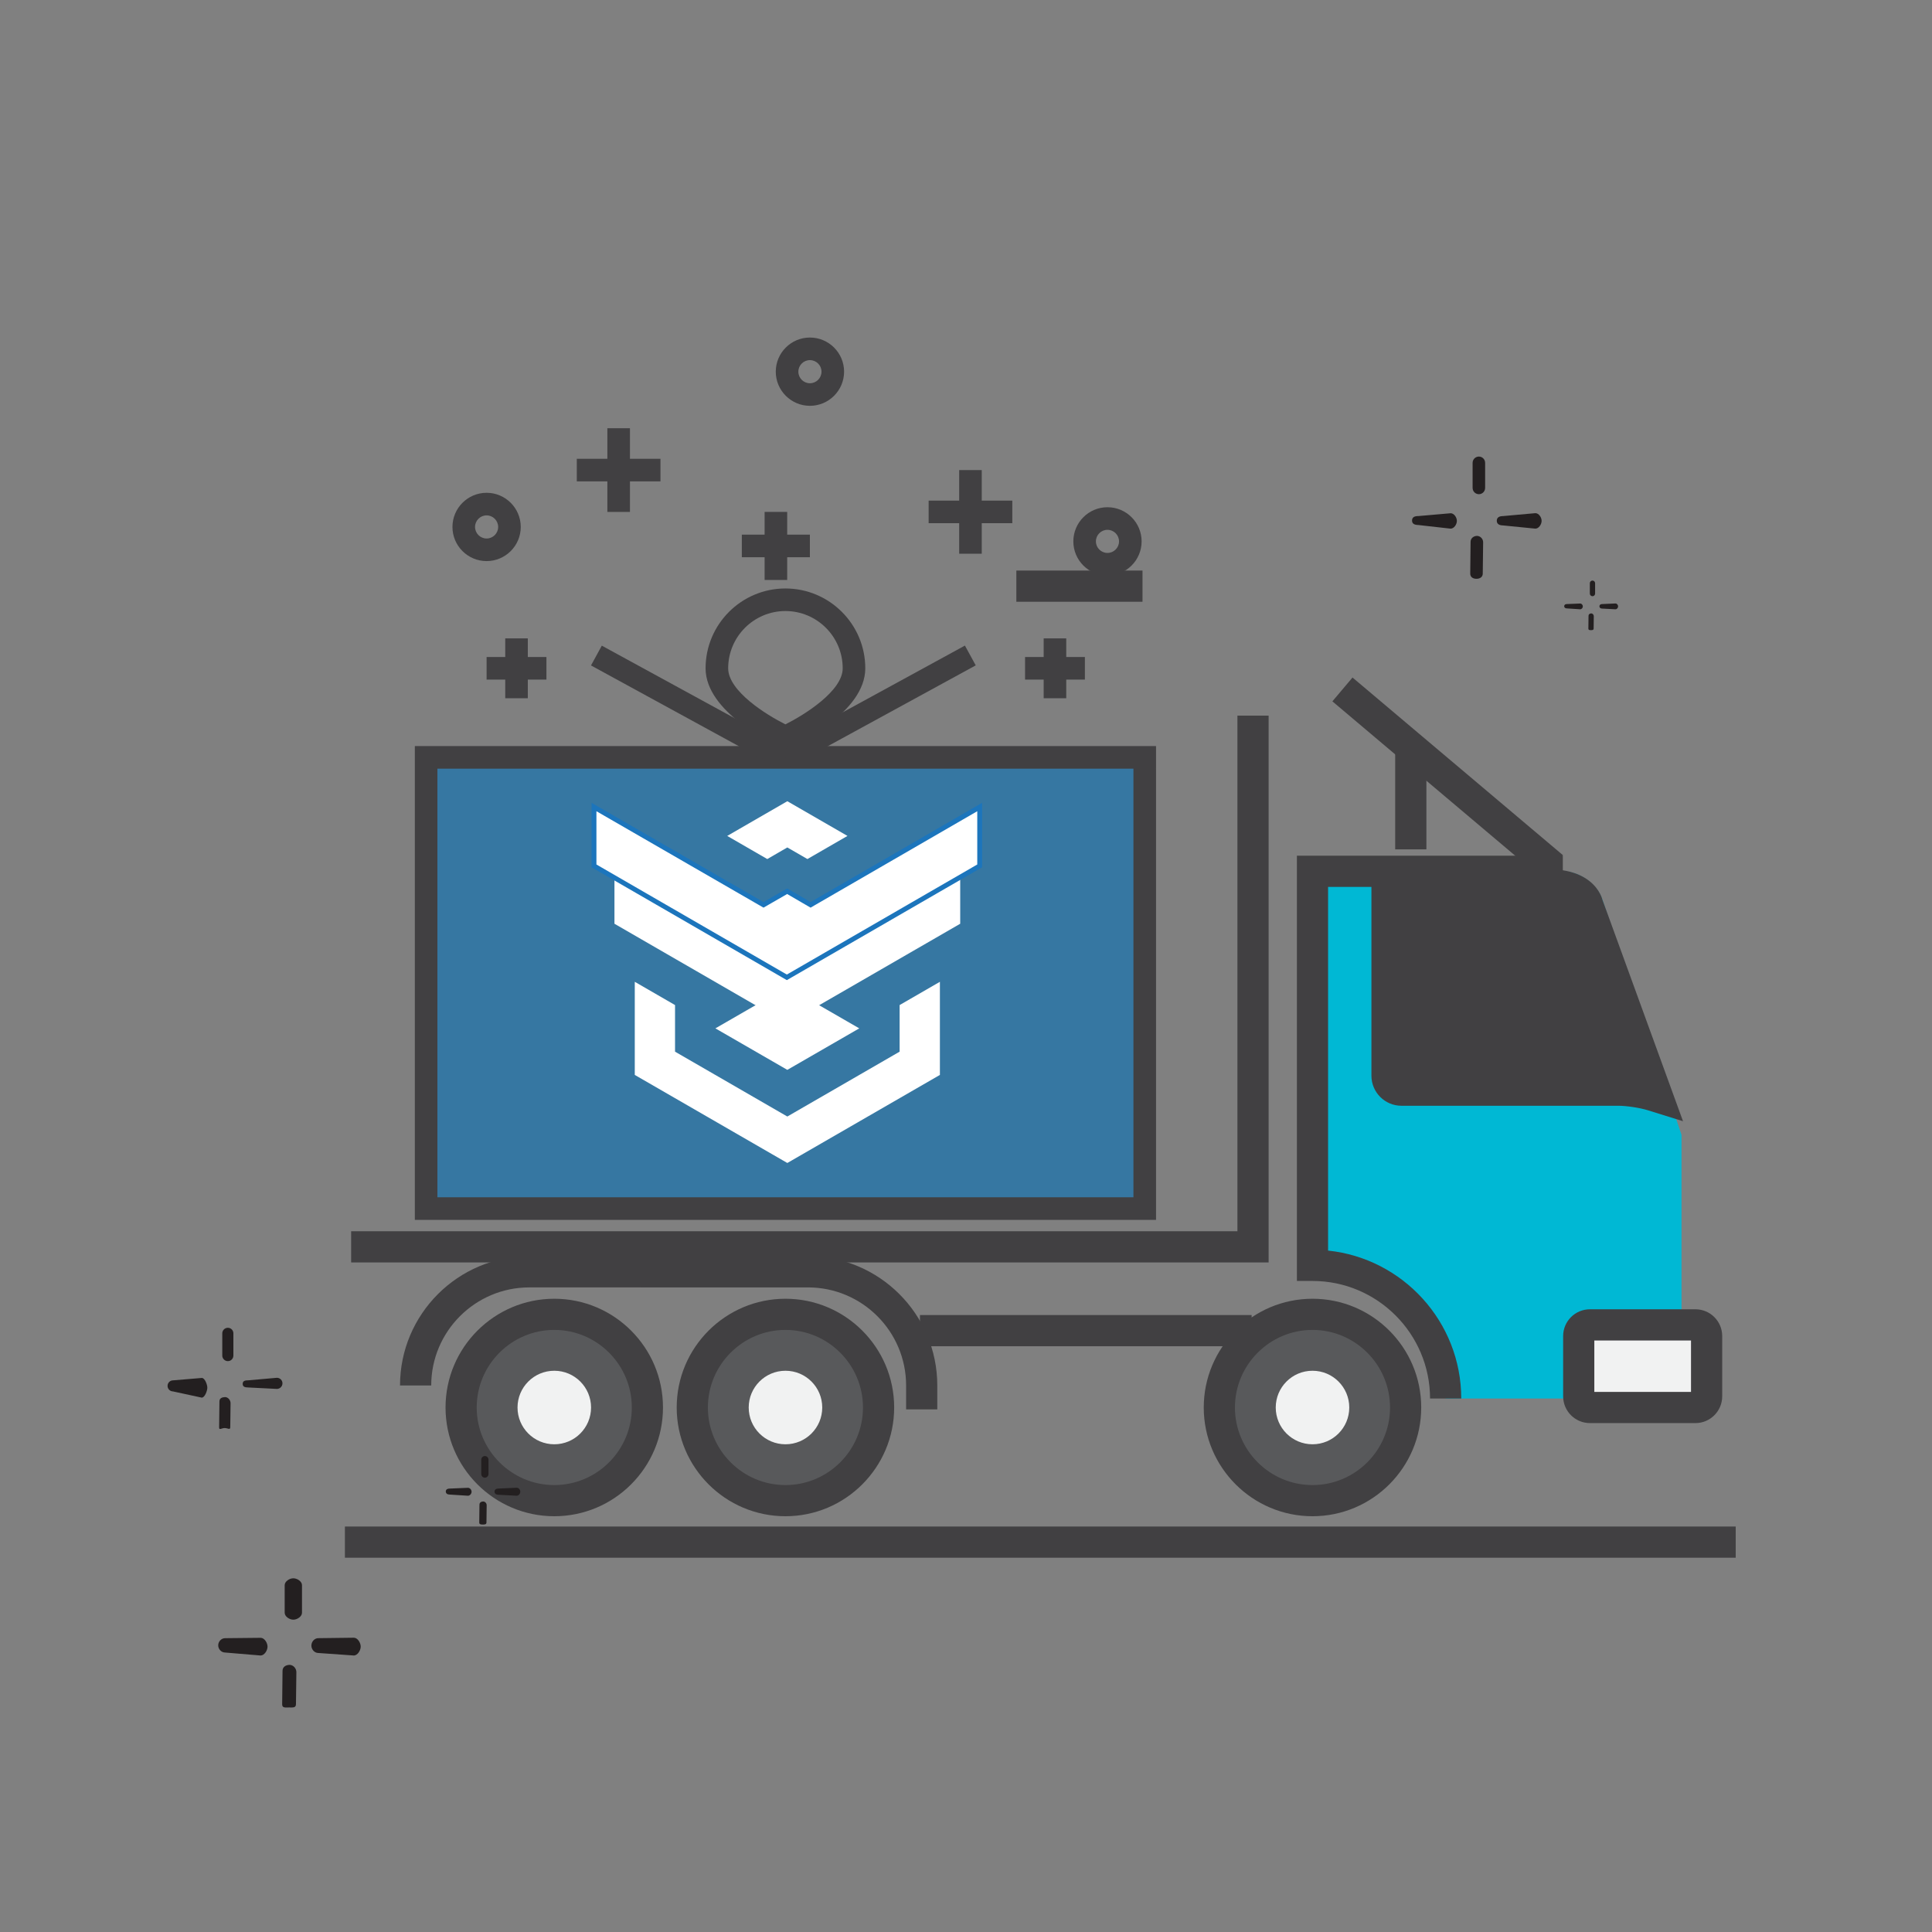 <?xml version="1.0" encoding="utf-8"?>
<!-- Generator: Adobe Illustrator 16.0.0, SVG Export Plug-In . SVG Version: 6.00 Build 0)  -->
<!DOCTYPE svg PUBLIC "-//W3C//DTD SVG 1.1//EN" "http://www.w3.org/Graphics/SVG/1.1/DTD/svg11.dtd">
<svg version="1.1" id="Layer_1" xmlns="http://www.w3.org/2000/svg" xmlns:xlink="http://www.w3.org/1999/xlink" x="0px" y="0px"
	 width="100px" height="100px" viewBox="0 0 100 100" enable-background="new 0 0 100 100" xml:space="preserve">
<rect x="0" y="0" width="100" height="100" fill="#808080" stroke="none"/>
<g id="XMLID_826_">
	<path id="XMLID_836_" fill="#00B8D4" d="M82.941,46.57c-0.273-0.812-1.191-1.472-2.051-1.472H67.934v20.397
		c3.806,0,6.893,3.085,6.893,6.893h12.208V58.743L82.941,46.57z"/>
	<path id="XMLID_835_" fill="#414042" d="M72.54,57.234h11.225c0.429,0,1.111,0.104,1.521,0.231l1.827,0.569L82.941,46.57
		c0,0-0.438-2.058-3.957-1.472h-7.999v10.579C70.985,56.538,71.682,57.234,72.54,57.234z"/>
	<g id="XMLID_812_">
		<path id="XMLID_1221_" fill="#414042" d="M75.634,72.388h-1.615c0-3.355-2.73-6.086-6.085-6.086h-0.807V44.291h13.764v1.615
			H68.741V64.73C72.61,65.134,75.634,68.414,75.634,72.388z"/>
	</g>
	<path id="XMLID_832_" fill="#F1F2F2" d="M88.333,72.273c0,0.318-0.26,0.579-0.577,0.579h-5.46c-0.321,0-0.58-0.261-0.58-0.579
		v-3.119c0-0.319,0.259-0.579,0.58-0.579h5.46c0.317,0,0.577,0.26,0.577,0.579V72.273z"/>
	<g id="XMLID_831_">
		<path id="XMLID_1218_" fill="#414042" d="M87.756,73.659h-5.46c-0.767,0-1.388-0.621-1.388-1.386v-3.119
			c0-0.766,0.621-1.386,1.388-1.386h5.46c0.763,0,1.385,0.62,1.385,1.386v3.119C89.141,73.038,88.519,73.659,87.756,73.659z
			 M82.522,72.045h5.004v-2.662h-5.004V72.045z"/>
	</g>
	<circle id="XMLID_824_" fill="#58595B" cx="40.654" cy="72.853" r="4.821"/>
	<g id="XMLID_823_">
		<path id="XMLID_1215_" fill="#414042" d="M40.655,78.48c-3.104,0-5.629-2.524-5.629-5.628c0-3.105,2.526-5.629,5.629-5.629
			c3.103,0,5.627,2.523,5.627,5.629C46.282,75.956,43.758,78.48,40.655,78.48z M40.655,68.836c-2.213,0-4.015,1.803-4.015,4.017
			c0,2.212,1.802,4.014,4.015,4.014c2.212,0,4.013-1.802,4.013-4.014C44.668,70.639,42.867,68.836,40.655,68.836z"/>
	</g>
	<circle id="XMLID_822_" fill="#F1F2F2" cx="40.656" cy="72.853" r="1.903"/>
	<circle id="XMLID_820_" fill="#58595B" cx="67.934" cy="72.853" r="4.821"/>
	<g id="XMLID_819_">
		<path id="XMLID_1212_" fill="#414042" d="M67.935,78.48c-3.104,0-5.629-2.524-5.629-5.628c0-3.105,2.524-5.629,5.629-5.629
			c3.104,0,5.627,2.523,5.627,5.629C73.562,75.956,71.038,78.48,67.935,78.48z M67.935,68.836c-2.213,0-4.015,1.803-4.015,4.017
			c0,2.212,1.802,4.014,4.015,4.014s4.013-1.802,4.013-4.014C71.947,70.639,70.147,68.836,67.935,68.836z"/>
	</g>
	<circle id="XMLID_818_" fill="#F1F2F2" cx="67.935" cy="72.853" r="1.903"/>
	<path id="XMLID_816_" fill="#58595B" d="M33.509,72.853c0,2.662-2.16,4.82-4.819,4.82c-2.664,0-4.822-2.158-4.822-4.82
		c0-2.663,2.158-4.822,4.822-4.822C31.349,68.03,33.509,70.189,33.509,72.853z"/>
	<g id="XMLID_814_">
		<path id="XMLID_1209_" fill="#414042" d="M28.69,78.48c-3.104,0-5.629-2.524-5.629-5.628c0-3.105,2.526-5.629,5.629-5.629
			c3.103,0,5.626,2.523,5.626,5.629C34.316,75.956,31.793,78.48,28.69,78.48z M28.69,68.836c-2.213,0-4.016,1.803-4.016,4.017
			c0,2.212,1.803,4.014,4.016,4.014c2.212,0,4.013-1.802,4.013-4.014C32.703,70.639,30.902,68.836,28.69,68.836z"/>
	</g>
	<circle id="XMLID_811_" fill="#F1F2F2" cx="28.69" cy="72.853" r="1.903"/>
	<g id="XMLID_815_">
		<rect id="XMLID_1208_" x="47.616" y="68.067" fill="#414042" width="17.168" height="1.614"/>
	</g>
	<g id="XMLID_813_">
		<path id="XMLID_1207_" fill="#414042" d="M48.514,72.95H46.9v-1.238c0-2.8-2.278-5.076-5.077-5.076H27.397
			c-2.799,0-5.077,2.276-5.077,5.076h-1.615c0-3.69,3.002-6.691,6.692-6.691h14.426c3.689,0,6.691,3.001,6.691,6.691V72.95z"/>
	</g>
	<g id="XMLID_821_">
		<polygon id="XMLID_1206_" fill="#414042" points="65.664,65.344 18.175,65.344 18.175,63.729 64.049,63.729 64.049,37.041 
			65.664,37.041 		"/>
	</g>
	<g id="XMLID_807_">
		
			<rect id="XMLID_1205_" x="67.776" y="39.498" transform="matrix(0.764 0.645 -0.645 0.764 43.701 -38.824)" fill="#414042" width="14.256" height="1.615"/>
	</g>
	<g id="XMLID_806_">
		<rect id="XMLID_1204_" x="72.215" y="38.977" fill="#414042" width="1.615" height="4.986"/>
	</g>
	<g id="XMLID_825_">
		<rect id="XMLID_1203_" x="17.852" y="79.013" fill="#414042" width="71.988" height="1.614"/>
	</g>
	<g id="XMLID_910_">
		<rect id="XMLID_804_" x="52.606" y="29.532" fill="#414042" width="6.53" height="1.615"/>
	</g>
	<g id="XMLID_563_">
		<g id="XMLID_475_">
			<g id="XMLID_587_">
				<rect id="XMLID_1144_" x="53.057" y="34.007" fill="#414042" width="3.097" height="1.169"/>
			</g>
			<g id="XMLID_572_">
				<rect id="XMLID_1143_" x="54.02" y="33.043" fill="#414042" width="1.169" height="3.098"/>
			</g>
		</g>
		<g id="XMLID_647_">
			<g id="XMLID_649_">
				<rect id="XMLID_1142_" x="25.186" y="34.007" fill="#414042" width="3.097" height="1.169"/>
			</g>
			<g id="XMLID_648_">
				<rect id="XMLID_1141_" x="26.151" y="33.043" fill="#414042" width="1.168" height="3.098"/>
			</g>
		</g>
		<g id="XMLID_607_">
			<g id="XMLID_618_">
				<rect id="XMLID_1140_" x="48.066" y="25.912" fill="#414042" width="4.331" height="1.168"/>
			</g>
			<g id="XMLID_617_">
				<rect id="XMLID_1139_" x="49.647" y="24.331" fill="#414042" width="1.168" height="4.33"/>
			</g>
		</g>
		<g id="XMLID_651_">
			<g id="XMLID_653_">
				<rect id="XMLID_1138_" x="29.855" y="23.747" fill="#414042" width="4.331" height="1.169"/>
			</g>
			<g id="XMLID_652_">
				<rect id="XMLID_1137_" x="31.437" y="22.165" fill="#414042" width="1.169" height="4.332"/>
			</g>
		</g>
		<g id="XMLID_619_">
			<g id="XMLID_627_">
				<rect id="XMLID_1136_" x="38.397" y="27.673" fill="#414042" width="3.523" height="1.169"/>
			</g>
			<g id="XMLID_626_">
				<rect id="XMLID_1135_" x="39.576" y="26.496" fill="#414042" width="1.169" height="3.523"/>
			</g>
		</g>
		<g id="XMLID_654_">
			<path id="XMLID_1132_" fill="#414042" d="M57.322,29.789c-0.975,0-1.766-0.792-1.766-1.767c0-0.975,0.791-1.768,1.766-1.768
				s1.768,0.793,1.768,1.768C59.09,28.997,58.297,29.789,57.322,29.789z M57.322,27.423c-0.33,0-0.598,0.27-0.598,0.599
				s0.268,0.598,0.598,0.598c0.329,0,0.599-0.269,0.599-0.598S57.651,27.423,57.322,27.423z"/>
		</g>
		<g id="XMLID_655_">
			<path id="XMLID_1129_" fill="#414042" d="M41.921,21.005c-0.973,0-1.767-0.792-1.767-1.767c0-0.975,0.793-1.767,1.767-1.767
				c0.975,0,1.769,0.792,1.769,1.767C43.689,20.213,42.896,21.005,41.921,21.005z M41.921,18.64c-0.33,0-0.598,0.268-0.598,0.598
				c0,0.33,0.268,0.599,0.598,0.599c0.33,0,0.6-0.269,0.6-0.599C42.521,18.908,42.251,18.64,41.921,18.64z"/>
		</g>
		<g id="XMLID_656_">
			<path id="XMLID_1126_" fill="#414042" d="M25.186,29.042c-0.974,0-1.767-0.792-1.767-1.767s0.793-1.768,1.767-1.768
				c0.975,0,1.768,0.793,1.768,1.768S26.16,29.042,25.186,29.042z M25.186,26.676c-0.329,0-0.598,0.27-0.598,0.599
				s0.27,0.598,0.598,0.598c0.331,0,0.599-0.269,0.599-0.598S25.517,26.676,25.186,26.676z"/>
		</g>
		<rect id="XMLID_455_" x="22.056" y="39.202" fill="#3677A2" width="37.195" height="23.353"/>
		<g id="XMLID_453_">
			<path id="XMLID_1145_" fill="#414042" d="M59.836,63.14H21.472V38.617h38.364V63.14z M22.64,61.971h36.027V39.786H22.64V61.971z"
				/>
		</g>
		<g id="XMLID_451_">
			<path id="XMLID_1122_" fill="#414042" d="M40.653,38.78l-0.238-0.107c-0.399-0.178-3.894-1.808-3.894-4.081
				c0-2.28,1.854-4.133,4.132-4.133c2.279,0,4.134,1.853,4.134,4.133c0,2.273-3.496,3.903-3.895,4.081L40.653,38.78z M40.653,31.627
				c-1.635,0-2.963,1.33-2.963,2.964c0,1.183,1.99,2.417,2.963,2.901c0.972-0.485,2.965-1.722,2.965-2.901
				C43.619,32.957,42.288,31.627,40.653,31.627z"/>
		</g>
		<g id="XMLID_448_">
			
				<rect id="XMLID_1121_" x="44.859" y="31.127" transform="matrix(0.479 0.877 -0.877 0.479 55.755 -20.836)" fill="#414042" width="1.168" height="10.915"/>
		</g>
		<g id="XMLID_447_">
			
				<rect id="XMLID_1120_" x="30.198" y="36" transform="matrix(0.877 0.479 -0.479 0.877 21.91 -12.618)" fill="#414042" width="10.916" height="1.168"/>
		</g>
		<g>
			<polygon fill="#FFFFFF" points="46.564,52.022 46.564,54.434 40.752,57.791 34.94,54.434 34.94,52.022 32.856,50.818 
				32.856,55.638 40.752,60.196 48.649,55.638 48.649,50.818 			"/>
			<polygon fill="#FFFFFF" points="44.475,53.228 40.752,51.08 37.029,53.228 40.752,55.376 			"/>
			<polygon fill="#FFFFFF" points="40.752,47.539 31.804,42.373 31.804,47.813 40.752,52.981 49.7,47.813 49.7,42.373 			"/>
			<polygon fill="#FFFFFF" points="40.752,47.539 30.763,41.772 30.763,44.818 40.752,50.587 50.743,44.818 50.743,41.772 			"/>
			<polygon fill="#FFFFFF" stroke="#1C75BC" stroke-width="0.25" stroke-miterlimit="10" points="41.956,46.835 40.744,46.13 
				39.519,46.835 30.746,41.772 30.746,44.818 40.727,50.587 50.708,44.818 50.708,41.772 			"/>
			<polygon fill="#FFFFFF" points="39.714,44.464 40.752,43.864 41.792,44.464 43.865,43.267 40.752,41.471 37.641,43.267 			"/>
		</g>
	</g>
</g>
<g>
	<g>
		<path fill="#231F20" d="M76.547,25.579c-0.181,0-0.325-0.146-0.325-0.324v-1.298c0-0.18,0.146-0.325,0.325-0.325
			s0.323,0.145,0.323,0.325v1.298C76.87,25.433,76.726,25.579,76.547,25.579z"/>
	</g>
	<g>
		<path fill="#231F20" d="M79.47,27.362h-0.002l-1.672-0.166c-0.18-0.002-0.324-0.065-0.323-0.244c0.001-0.18,0.146-0.24,0.325-0.24
			h0.001l1.672-0.151c0.181,0.001,0.325,0.224,0.323,0.402C79.792,27.14,79.649,27.362,79.47,27.362z"/>
	</g>
	<g>
		<path fill="#231F20" d="M76.423,29.958c-0.001,0-0.002,0-0.003,0c-0.181,0-0.323-0.09-0.321-0.271l0.018-1.643
			c0.002-0.178,0.146-0.299,0.328-0.307c0.18,0.002,0.324,0.156,0.322,0.336l-0.02,1.617C76.747,29.868,76.601,29.958,76.423,29.958
			z"/>
	</g>
	<g>
		<path fill="#231F20" d="M75.083,27.362c-0.002,0-0.002,0-0.006,0l-1.672-0.188c-0.179-0.003-0.322-0.059-0.318-0.236
			c0.003-0.178,0.146-0.227,0.324-0.227c0.002,0,0.004,0,0.006,0l1.672-0.146c0.18,0.004,0.322,0.225,0.318,0.403
			C75.405,27.145,75.261,27.362,75.083,27.362z"/>
	</g>
</g>
<g>
	<g>
		<path fill="#231F20" d="M82.427,30.86c-0.075,0-0.137-0.06-0.137-0.135v-0.54c0-0.075,0.062-0.135,0.137-0.135
			c0.074,0,0.135,0.062,0.135,0.135v0.54C82.562,30.8,82.501,30.86,82.427,30.86z"/>
	</g>
	<g>
		<path fill="#231F20" d="M83.616,31.536L83.616,31.536L82.921,31.5c-0.075,0-0.135-0.043-0.135-0.118
			c0-0.074,0.061-0.116,0.135-0.116h0.001l0.696-0.03c0.074,0,0.135,0.076,0.135,0.151C83.752,31.461,83.692,31.536,83.616,31.536z"
			/>
	</g>
	<g>
		<path fill="#231F20" d="M82.35,32.616C82.349,32.616,82.349,32.616,82.35,32.616c-0.075,0-0.136-0.004-0.136-0.08l0.008-0.668
			c0.002-0.073,0.062-0.114,0.137-0.118c0.076,0,0.135,0.069,0.135,0.144l-0.008,0.643C82.483,32.61,82.424,32.616,82.35,32.616z"/>
	</g>
	<g>
		<path fill="#231F20" d="M81.792,31.536H81.79l-0.695-0.045c-0.074-0.002-0.134-0.041-0.133-0.115
			c0.002-0.074,0.062-0.11,0.135-0.11c0.001,0,0.002,0,0.002,0l0.696-0.028c0.073,0.002,0.134,0.078,0.132,0.151
			C81.927,31.463,81.866,31.536,81.792,31.536z"/>
	</g>
</g>
<g>
	<g>
		<path fill="#231F20" d="M25.097,76.485c-0.103,0-0.186-0.084-0.186-0.187v-0.747c0-0.103,0.083-0.186,0.186-0.186
			s0.187,0.083,0.187,0.186v0.747C25.283,76.401,25.199,76.485,25.097,76.485z"/>
	</g>
	<g>
		<path fill="#231F20" d="M26.743,77.419L26.743,77.419l-0.963-0.052c-0.101,0-0.186-0.059-0.184-0.161
			c0-0.102,0.085-0.158,0.187-0.158l0,0l0.963-0.043c0.103,0,0.186,0.104,0.184,0.207C26.929,77.316,26.845,77.419,26.743,77.419z"
			/>
	</g>
	<g>
		<path fill="#231F20" d="M24.992,78.91C24.99,78.91,24.99,78.91,24.992,78.91c-0.105,0-0.189-0.008-0.186-0.11l0.011-0.92
			c0-0.105,0.083-0.159,0.188-0.164c0.104,0,0.188,0.094,0.185,0.198l-0.011,0.889C25.178,78.902,25.094,78.91,24.992,78.91z"/>
	</g>
	<g>
		<path fill="#231F20" d="M24.22,77.419c0,0,0,0-0.003,0l-0.96-0.062c-0.103-0.003-0.183-0.057-0.183-0.159
			c0.002-0.101,0.086-0.149,0.188-0.149c0.001,0,0.001,0,0.002,0l0.962-0.041c0.103,0.005,0.185,0.105,0.183,0.211
			C24.406,77.316,24.323,77.419,24.22,77.419z"/>
	</g>
</g>
<g>
	<g>
		<path fill="#231F20" d="M11.794,70.452c-0.159,0-0.289-0.13-0.289-0.289v-1.151c0-0.156,0.129-0.286,0.289-0.286
			s0.286,0.13,0.286,0.286v1.151C12.08,70.322,11.954,70.452,11.794,70.452z"/>
	</g>
	<g>
		<path fill="#231F20" d="M14.332,71.89C14.33,71.89,14.33,71.89,14.332,71.89l-1.485-0.075c-0.159-0.003-0.286-0.028-0.286-0.187
			c0.002-0.159,0.129-0.183,0.289-0.183h0.001l1.482-0.131c0.159,0,0.289,0.131,0.287,0.288
			C14.619,71.762,14.489,71.89,14.332,71.89z"/>
	</g>
	<g>
		<path fill="#231F20" d="M11.63,73.916c0,0,0,0-0.003,0c-0.159,0-0.286,0.127-0.285-0.032l0.016-1.352
			c0.003-0.159,0.131-0.213,0.29-0.219c0.161,0,0.289,0.165,0.286,0.321l-0.016,1.241C11.916,74.032,11.789,73.916,11.63,73.916z"/>
	</g>
	<g>
		<path fill="#231F20" d="M10.443,72.341c-0.003,0-0.003,0-0.005,0L8.956,72.02c-0.159-0.003-0.286-0.132-0.283-0.291
			c0.003-0.159,0.13-0.283,0.289-0.283h0.002l1.484-0.124c0.158,0.002,0.286,0.353,0.283,0.512
			C10.729,71.992,10.599,72.341,10.443,72.341z"/>
	</g>
</g>
<g>
	<g>
		<path fill="#231F20" d="M15.183,83.834c-0.198,0-0.448-0.159-0.448-0.359v-1.427c0-0.197,0.251-0.356,0.448-0.356
			c0.198,0,0.448,0.159,0.448,0.356v1.427C15.63,83.675,15.381,83.834,15.183,83.834z"/>
	</g>
	<g>
		<path fill="#231F20" d="M18.312,85.688C18.311,85.688,18.311,85.688,18.312,85.688l-1.841-0.13
			c-0.198-0.003-0.357-0.188-0.354-0.386c0.002-0.197,0.159-0.381,0.356-0.381h0.003l1.84-0.023
			c0.197,0.002,0.356,0.264,0.354,0.464C18.667,85.426,18.509,85.688,18.312,85.688z"/>
	</g>
	<g>
		<path fill="#231F20" d="M14.961,88.377c0,0,0,0-0.002,0c-0.199,0-0.356,0.035-0.354-0.165l0.019-1.737
			c0.005-0.196,0.162-0.294,0.362-0.302c0.2,0.003,0.359,0.187,0.354,0.386l-0.021,1.649C15.317,88.406,15.158,88.377,14.961,88.377
			z"/>
	</g>
	<g>
		<path fill="#231F20" d="M13.49,85.688c-0.001,0-0.004,0-0.007,0l-1.837-0.154c-0.197-0.003-0.354-0.181-0.351-0.376
			c0.002-0.195,0.162-0.366,0.356-0.366c0.002,0,0.005,0,0.005,0l1.84-0.019c0.197,0.006,0.354,0.265,0.351,0.464
			C13.845,85.431,13.683,85.688,13.49,85.688z"/>
	</g>
</g>
</svg>
